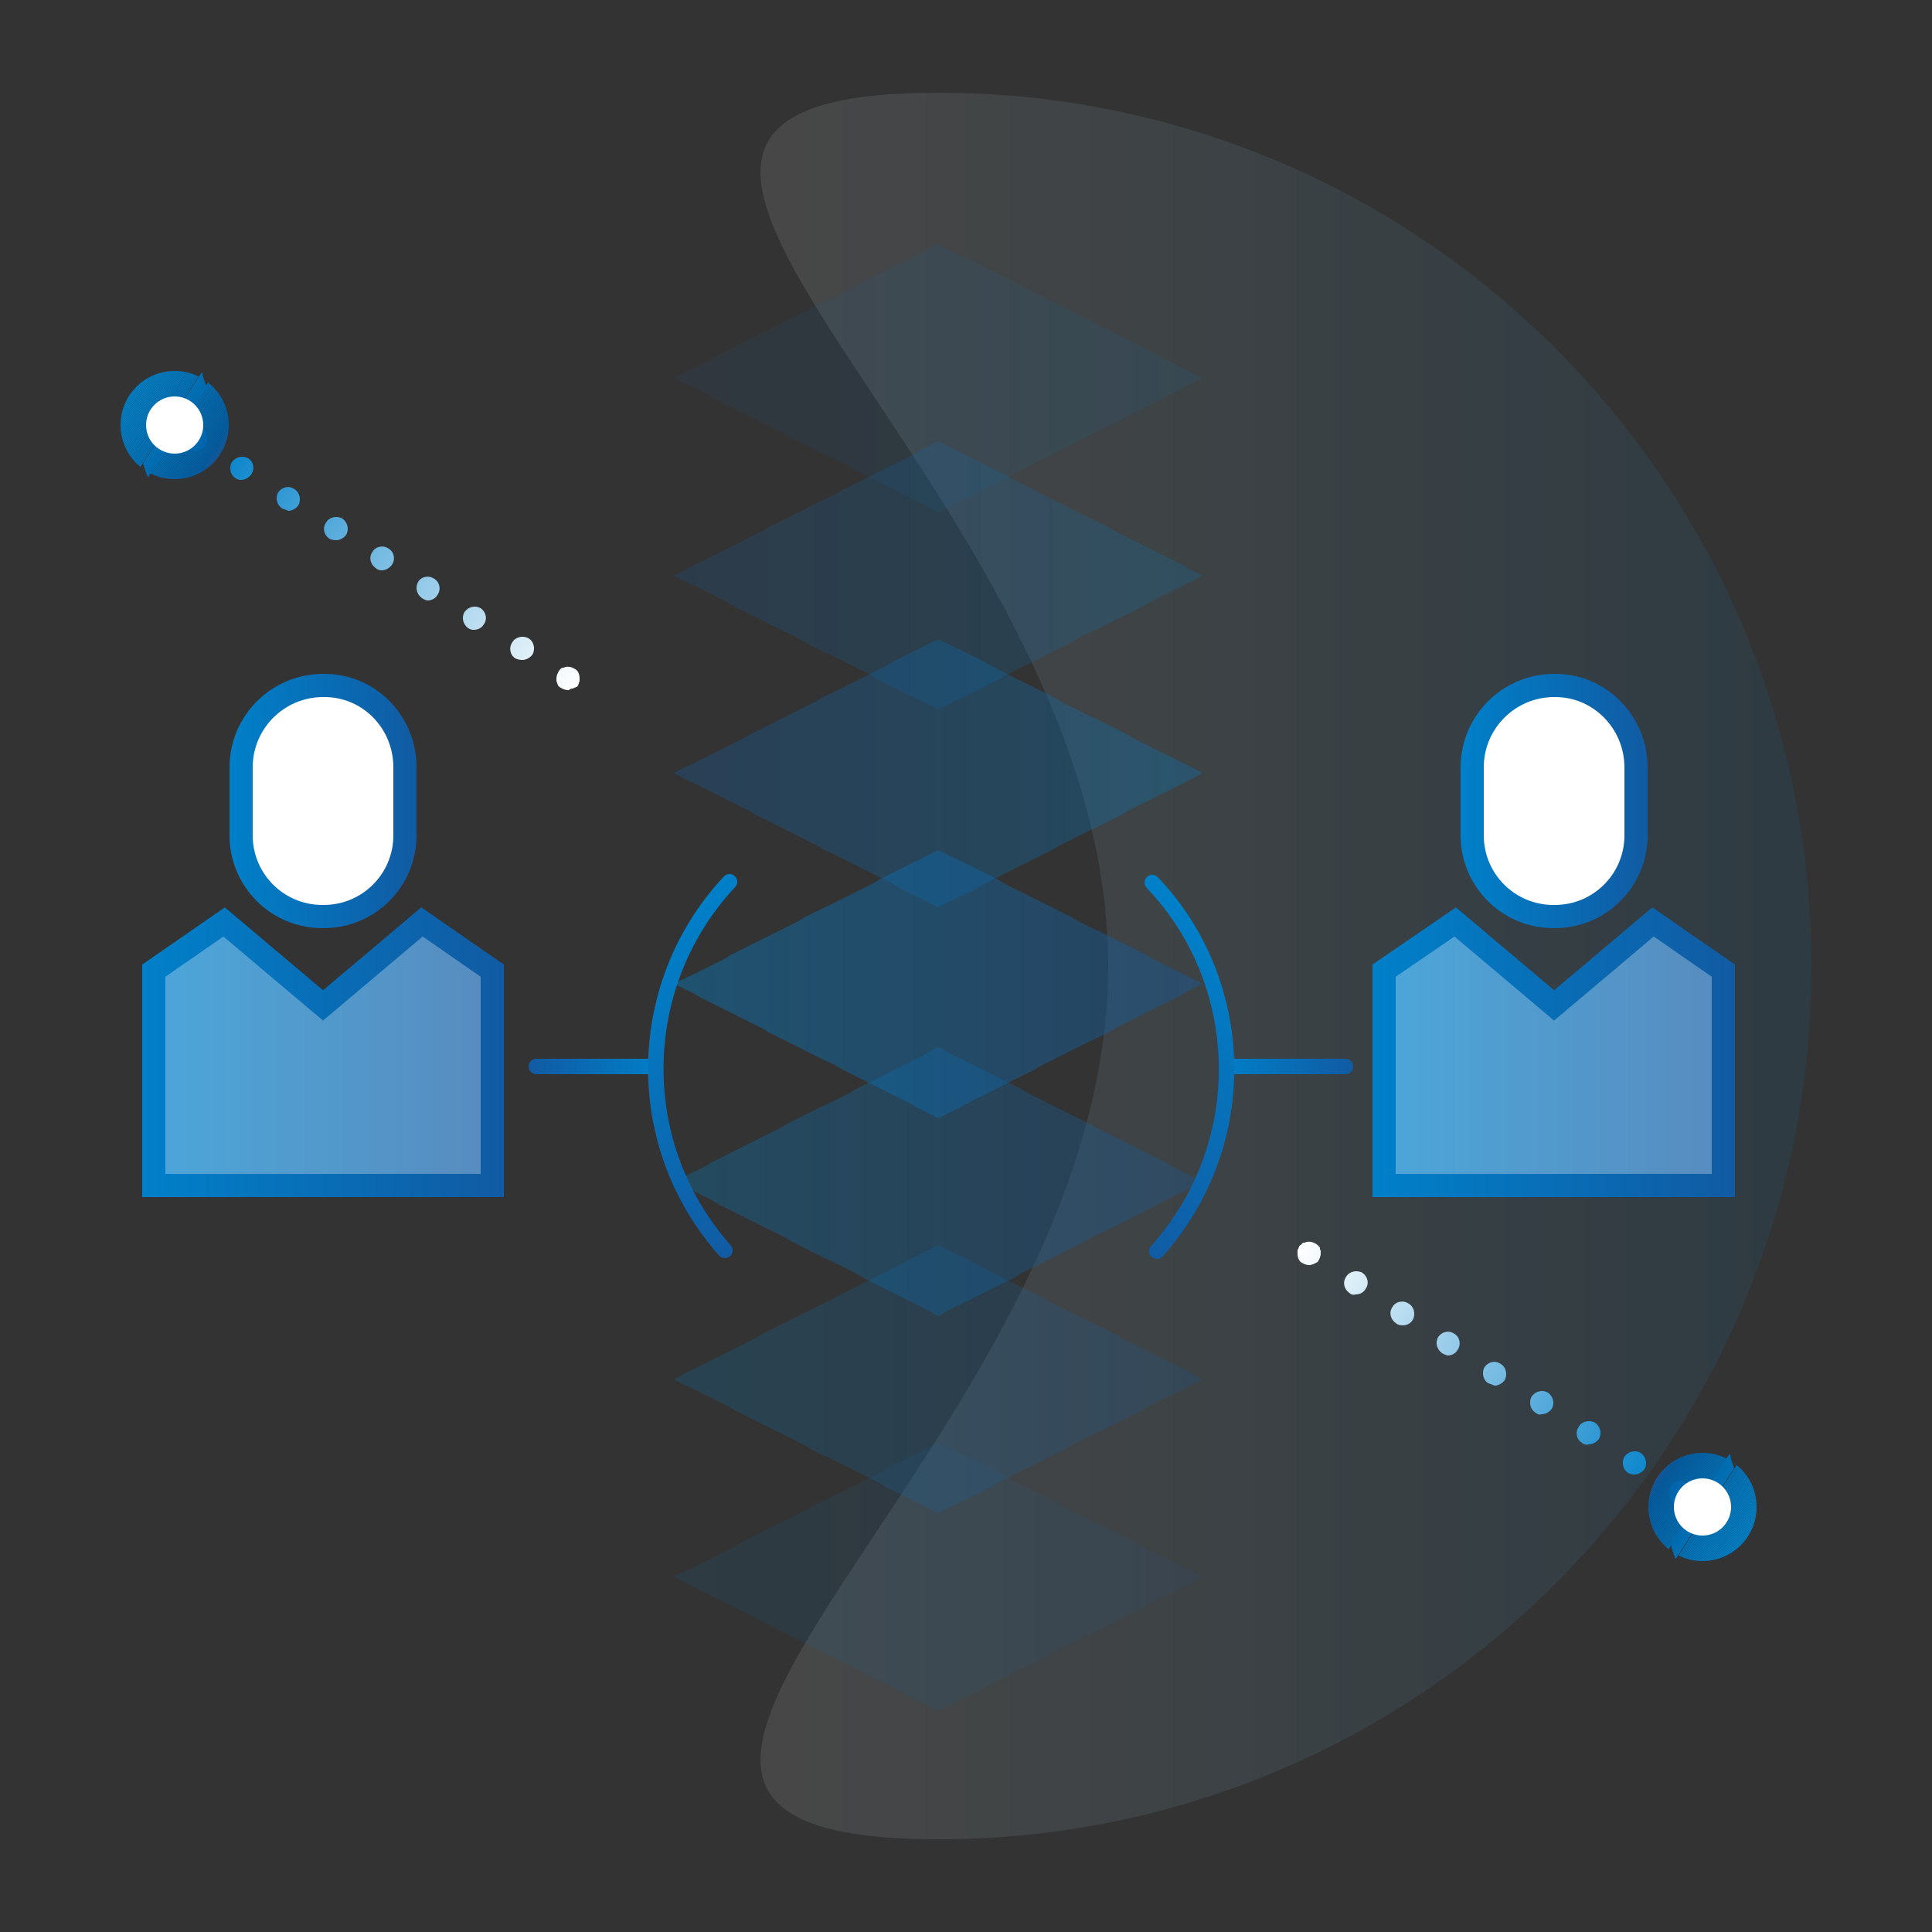 <?xml version="1.0" encoding="utf-8"?>
<!-- Generator: Adobe Illustrator 22.0.1, SVG Export Plug-In . SVG Version: 6.00 Build 0)  -->
<svg version="1.1" id="Capa_1" xmlns="http://www.w3.org/2000/svg" xmlns:xlink="http://www.w3.org/1999/xlink" x="0px" y="0px"
	 viewBox="0 0 250 250" style="enable-background:new 0 0 250 250;" xml:space="preserve">
<rect x="0" y="0" width="250" height="250" fill="#333333" stroke="none"/>
<style type="text/css">
	.st0{fill:url(#SVGID_1_);}
	.st1{opacity:0.3;fill:url(#SVGID_2_);}
	.st2{opacity:0.2;fill:url(#SVGID_3_);}
	.st3{opacity:0.1;fill:url(#SVGID_4_);}
	.st4{opacity:0.4;fill:url(#SVGID_5_);}
	.st5{opacity:0.3;fill:url(#SVGID_6_);}
	.st6{opacity:0.2;fill:url(#SVGID_7_);}
	.st7{opacity:0.1;fill:url(#SVGID_8_);}
	.st8{fill:url(#SVGID_9_);}
	.st9{fill:url(#SVGID_10_);}
	.st10{fill:url(#SVGID_11_);}
	.st11{clip-path:url(#SVGID_13_);fill:#0080C9;}
	.st12{clip-path:url(#SVGID_13_);fill:#0080C8;}
	.st13{clip-path:url(#SVGID_13_);fill:#007FC7;}
	.st14{clip-path:url(#SVGID_13_);fill:#007EC6;}
	.st15{clip-path:url(#SVGID_13_);fill:#007DC5;}
	.st16{clip-path:url(#SVGID_13_);fill:#007DC4;}
	.st17{clip-path:url(#SVGID_13_);fill:#007CC4;}
	.st18{clip-path:url(#SVGID_13_);fill:#007BC3;}
	.st19{clip-path:url(#SVGID_13_);fill:#007BC2;}
	.st20{clip-path:url(#SVGID_13_);fill:#007AC2;}
	.st21{clip-path:url(#SVGID_13_);fill:#007AC1;}
	.st22{clip-path:url(#SVGID_13_);fill:#0079C1;}
	.st23{clip-path:url(#SVGID_13_);fill:#0079C0;}
	.st24{clip-path:url(#SVGID_13_);fill:#0078C0;}
	.st25{clip-path:url(#SVGID_13_);fill:#0078BF;}
	.st26{clip-path:url(#SVGID_13_);fill:#0077BF;}
	.st27{clip-path:url(#SVGID_13_);fill:#0077BE;}
	.st28{clip-path:url(#SVGID_13_);fill:#0076BD;}
	.st29{clip-path:url(#SVGID_13_);fill:#0075BD;}
	.st30{clip-path:url(#SVGID_13_);fill:#0075BC;}
	.st31{clip-path:url(#SVGID_13_);fill:#0074BC;}
	.st32{clip-path:url(#SVGID_13_);fill:#0074BB;}
	.st33{clip-path:url(#SVGID_13_);fill:#0073BA;}
	.st34{clip-path:url(#SVGID_13_);fill:#0072B9;}
	.st35{clip-path:url(#SVGID_13_);fill:#0071B8;}
	.st36{clip-path:url(#SVGID_13_);fill:#0070B7;}
	.st37{clip-path:url(#SVGID_13_);fill:#006FB6;}
	.st38{clip-path:url(#SVGID_13_);fill:#006EB5;}
	.st39{clip-path:url(#SVGID_13_);fill:#006DB4;}
	.st40{clip-path:url(#SVGID_13_);fill:#006CB3;}
	.st41{clip-path:url(#SVGID_13_);fill:#006CB2;}
	.st42{clip-path:url(#SVGID_13_);fill:#006BB2;}
	.st43{clip-path:url(#SVGID_13_);fill:#006AB1;}
	.st44{clip-path:url(#SVGID_13_);fill:#0069B0;}
	.st45{clip-path:url(#SVGID_13_);fill:#0068AF;}
	.st46{clip-path:url(#SVGID_13_);fill:#0067AE;}
	.st47{clip-path:url(#SVGID_13_);fill:#0066AD;}
	.st48{clip-path:url(#SVGID_13_);fill:#0065AC;}
	.st49{clip-path:url(#SVGID_13_);fill:#0064AB;}
	.st50{clip-path:url(#SVGID_13_);fill:#0063AB;}
	.st51{clip-path:url(#SVGID_13_);fill:#0063AA;}
	.st52{clip-path:url(#SVGID_13_);fill:#0062AA;}
	.st53{clip-path:url(#SVGID_13_);fill:#0062A9;}
	.st54{clip-path:url(#SVGID_13_);fill:#0061A9;}
	.st55{clip-path:url(#SVGID_13_);fill:#0061A8;}
	.st56{clip-path:url(#SVGID_13_);fill:#0060A8;}
	.st57{clip-path:url(#SVGID_13_);fill:#0060A7;}
	.st58{clip-path:url(#SVGID_13_);fill:#005FA7;}
	.st59{clip-path:url(#SVGID_13_);fill:#005FA6;}
	.st60{clip-path:url(#SVGID_13_);fill:#005EA6;}
	.st61{clip-path:url(#SVGID_13_);fill:#005EA5;}
	.st62{clip-path:url(#SVGID_13_);fill:#005DA5;}
	.st63{clip-path:url(#SVGID_13_);fill:#035DA5;}
	.st64{clip-path:url(#SVGID_13_);fill:#075CA4;}
	.st65{clip-path:url(#SVGID_13_);fill:#0B5CA4;}
	.st66{clip-path:url(#SVGID_13_);fill:#0E5BA3;}
	.st67{clip-path:url(#SVGID_13_);fill:#115BA3;}
	.st68{fill:#FFFFFF;}
	.st69{fill:url(#SVGID_14_);}
	.st70{fill:url(#SVGID_15_);}
	.st71{fill:url(#SVGID_16_);}
	.st72{clip-path:url(#SVGID_18_);fill:#0080C9;}
	.st73{clip-path:url(#SVGID_18_);fill:#0080C8;}
	.st74{clip-path:url(#SVGID_18_);fill:#007FC7;}
	.st75{clip-path:url(#SVGID_18_);fill:#007EC6;}
	.st76{clip-path:url(#SVGID_18_);fill:#007DC5;}
	.st77{clip-path:url(#SVGID_18_);fill:#007DC4;}
	.st78{clip-path:url(#SVGID_18_);fill:#007CC4;}
	.st79{clip-path:url(#SVGID_18_);fill:#007BC3;}
	.st80{clip-path:url(#SVGID_18_);fill:#007BC2;}
	.st81{clip-path:url(#SVGID_18_);fill:#007AC2;}
	.st82{clip-path:url(#SVGID_18_);fill:#007AC1;}
	.st83{clip-path:url(#SVGID_18_);fill:#0079C1;}
	.st84{clip-path:url(#SVGID_18_);fill:#0079C0;}
	.st85{clip-path:url(#SVGID_18_);fill:#0078C0;}
	.st86{clip-path:url(#SVGID_18_);fill:#0078BF;}
	.st87{clip-path:url(#SVGID_18_);fill:#0077BF;}
	.st88{clip-path:url(#SVGID_18_);fill:#0077BE;}
	.st89{clip-path:url(#SVGID_18_);fill:#0076BD;}
	.st90{clip-path:url(#SVGID_18_);fill:#0075BD;}
	.st91{clip-path:url(#SVGID_18_);fill:#0075BC;}
	.st92{clip-path:url(#SVGID_18_);fill:#0074BC;}
	.st93{clip-path:url(#SVGID_18_);fill:#0074BB;}
	.st94{clip-path:url(#SVGID_18_);fill:#0073BA;}
	.st95{clip-path:url(#SVGID_18_);fill:#0072B9;}
	.st96{clip-path:url(#SVGID_18_);fill:#0071B8;}
	.st97{clip-path:url(#SVGID_18_);fill:#0070B7;}
	.st98{clip-path:url(#SVGID_18_);fill:#006FB6;}
	.st99{clip-path:url(#SVGID_18_);fill:#006EB5;}
	.st100{clip-path:url(#SVGID_18_);fill:#006DB4;}
	.st101{clip-path:url(#SVGID_18_);fill:#006CB3;}
	.st102{clip-path:url(#SVGID_18_);fill:#006CB2;}
	.st103{clip-path:url(#SVGID_18_);fill:#006BB2;}
	.st104{clip-path:url(#SVGID_18_);fill:#006AB1;}
	.st105{clip-path:url(#SVGID_18_);fill:#0069B0;}
	.st106{clip-path:url(#SVGID_18_);fill:#0068AF;}
	.st107{clip-path:url(#SVGID_18_);fill:#0067AE;}
	.st108{clip-path:url(#SVGID_18_);fill:#0066AD;}
	.st109{clip-path:url(#SVGID_18_);fill:#0065AC;}
	.st110{clip-path:url(#SVGID_18_);fill:#0064AB;}
	.st111{clip-path:url(#SVGID_18_);fill:#0063AB;}
	.st112{clip-path:url(#SVGID_18_);fill:#0063AA;}
	.st113{clip-path:url(#SVGID_18_);fill:#0062AA;}
	.st114{clip-path:url(#SVGID_18_);fill:#0062A9;}
	.st115{clip-path:url(#SVGID_18_);fill:#0061A9;}
	.st116{clip-path:url(#SVGID_18_);fill:#0061A8;}
	.st117{clip-path:url(#SVGID_18_);fill:#0060A8;}
	.st118{clip-path:url(#SVGID_18_);fill:#0060A7;}
	.st119{clip-path:url(#SVGID_18_);fill:#005FA7;}
	.st120{clip-path:url(#SVGID_18_);fill:#005FA6;}
	.st121{clip-path:url(#SVGID_18_);fill:#005EA6;}
	.st122{clip-path:url(#SVGID_18_);fill:#005EA5;}
	.st123{clip-path:url(#SVGID_18_);fill:#005DA5;}
	.st124{clip-path:url(#SVGID_18_);fill:#035DA5;}
	.st125{clip-path:url(#SVGID_18_);fill:#075CA4;}
	.st126{clip-path:url(#SVGID_18_);fill:#0B5CA4;}
	.st127{clip-path:url(#SVGID_18_);fill:#0E5BA3;}
	.st128{clip-path:url(#SVGID_18_);fill:#115BA3;}
	.st129{opacity:0.7;}
	.st130{fill:url(#SVGID_19_);}
	.st131{fill:url(#SVGID_20_);}
	.st132{fill:none;stroke:url(#SVGID_21_);stroke-width:2;stroke-linecap:round;stroke-linejoin:round;stroke-miterlimit:10;}
	.st133{fill:none;stroke:url(#SVGID_22_);stroke-width:2;stroke-linecap:round;stroke-linejoin:round;stroke-miterlimit:10;}
	.st134{fill:none;stroke:url(#SVGID_23_);stroke-width:2;stroke-linecap:round;stroke-linejoin:round;stroke-miterlimit:10;}
	.st135{fill:none;stroke:url(#SVGID_24_);stroke-width:2;stroke-linecap:round;stroke-linejoin:round;stroke-miterlimit:10;}
	.st136{fill:none;stroke:url(#SVGID_25_);stroke-width:3;stroke-miterlimit:10;}
	.st137{fill:none;stroke:url(#SVGID_26_);stroke-width:3;stroke-miterlimit:10;}
	.st138{fill:none;stroke:url(#SVGID_27_);stroke-width:3;stroke-miterlimit:10;}
	.st139{fill:none;stroke:url(#SVGID_28_);stroke-width:3;stroke-miterlimit:10;}
</style>
<g>
	<linearGradient id="SVGID_1_" gradientUnits="userSpaceOnUse" x1="98.452" y1="125" x2="234.425" y2="125">
		<stop  offset="0" style="stop-color:#FFFFFF;stop-opacity:0.1"/>
		<stop  offset="1" style="stop-color:#0080C9;stop-opacity:0.1"/>
	</linearGradient>
	<path class="st0" d="M234.4,125c0,62.4-50.6,113-113,113s22-50.6,22-113S59,12,121.4,12S234.4,62.6,234.4,125z"/>
	<g>
		
			<linearGradient id="SVGID_2_" gradientUnits="userSpaceOnUse" x1="4244.639" y1="-387.879" x2="4313.03" y2="-387.879" gradientTransform="matrix(-1 0 0 -1 4400.27 -287.833)">
			<stop  offset="0" style="stop-color:#0080C9"/>
			<stop  offset="1" style="stop-color:#115BA3"/>
		</linearGradient>
		<polygon class="st1" points="88,100.5 88.8,100.9 89.7,101.3 90.5,101.7 91.3,102.1 92.1,102.5 92.9,102.9 93.7,103.3 94.5,103.7 
			95.3,104.1 96.1,104.5 96.9,104.9 97.7,105.4 98.5,105.8 99.3,106.2 100.1,106.6 100.9,107 101.7,107.4 102.5,107.8 103.3,108.2 
			104.1,108.6 104.9,109 105.7,109.4 106.5,109.9 107.4,110.3 108.2,110.7 109,111.1 109.8,111.5 110.6,111.9 111.4,112.3 
			112.2,112.7 113,113.1 113.8,113.5 114.6,113.9 115.4,114.3 116.2,114.8 117,115.2 117.8,115.6 118.6,116 119.4,116.4 
			120.2,116.8 121,117.2 121.4,117.4 121.8,117.2 122.6,116.8 123.4,116.4 124.3,116 125.1,115.6 125.9,115.2 126.7,114.8 
			127.5,114.3 128.3,113.9 129.1,113.5 129.9,113.1 130.7,112.7 131.5,112.3 132.3,111.9 133.1,111.5 133.9,111.1 134.7,110.7 
			135.5,110.3 136.3,109.9 137.1,109.4 137.9,109 138.7,108.6 139.5,108.2 140.3,107.8 141.1,107.4 142,107 142.8,106.6 
			143.6,106.2 144.4,105.8 145.2,105.4 146,104.9 146.8,104.5 147.6,104.1 148.4,103.7 149.2,103.3 150,102.9 150.8,102.5 
			151.6,102.1 152.4,101.7 153.2,101.3 154,100.9 154.8,100.5 155.6,100 154.8,99.6 154,99.2 153.2,98.8 152.4,98.4 151.6,98 
			150.8,97.6 150,97.2 149.2,96.8 148.4,96.4 147.6,96 146.8,95.6 146,95.1 145.2,94.7 144.4,94.3 143.6,93.9 142.8,93.5 142,93.1 
			141.1,92.7 140.3,92.3 139.5,91.9 138.7,91.5 137.9,91.1 137.1,90.7 136.3,90.2 135.5,89.8 134.7,89.4 133.9,89 133.1,88.6 
			132.3,88.2 131.5,87.8 130.7,87.4 129.9,87 129.1,86.6 128.3,86.2 127.5,85.7 126.7,85.3 125.9,84.9 125.1,84.5 124.3,84.1 
			123.4,83.7 122.6,83.3 121.8,82.9 121.4,82.7 121,82.9 120.2,83.3 119.4,83.7 118.6,84.1 117.8,84.5 117,84.9 116.2,85.3 
			115.4,85.7 114.6,86.2 113.8,86.6 113,87 112.2,87.4 111.4,87.8 110.6,88.2 109.8,88.6 109,89 108.2,89.4 107.4,89.8 106.5,90.2 
			105.7,90.7 104.9,91.1 104.1,91.5 103.3,91.9 102.5,92.3 101.7,92.7 100.9,93.1 100.1,93.5 99.3,93.9 98.5,94.3 97.7,94.7 
			96.9,95.1 96.1,95.6 95.3,96 94.5,96.4 93.7,96.8 92.9,97.2 92.1,97.6 91.3,98 90.5,98.4 89.7,98.8 88.8,99.2 88,99.6 87.2,100 		
			"/>
		
			<linearGradient id="SVGID_3_" gradientUnits="userSpaceOnUse" x1="4244.639" y1="-362.308" x2="4313.03" y2="-362.308" gradientTransform="matrix(-1 0 0 -1 4400.27 -287.833)">
			<stop  offset="0" style="stop-color:#0080C9"/>
			<stop  offset="1" style="stop-color:#115BA3"/>
		</linearGradient>
		<polygon class="st2" points="88,74.9 88.8,75.3 89.7,75.7 90.5,76.1 91.3,76.5 92.1,76.9 92.9,77.3 93.7,77.7 94.5,78.2 
			95.3,78.6 96.1,79 96.9,79.4 97.7,79.8 98.5,80.2 99.3,80.6 100.1,81 100.9,81.4 101.7,81.8 102.5,82.2 103.3,82.6 104.1,83.1 
			104.9,83.5 105.7,83.9 106.5,84.3 107.4,84.7 108.2,85.1 109,85.5 109.8,85.9 110.6,86.3 111.4,86.7 112.2,87.1 113,87.5 
			113.8,88 114.6,88.4 115.4,88.8 116.2,89.2 117,89.6 117.8,90 118.6,90.4 119.4,90.8 120.2,91.2 121,91.6 121.4,91.8 121.8,91.6 
			122.6,91.2 123.4,90.8 124.3,90.4 125.1,90 125.9,89.6 126.7,89.2 127.5,88.8 128.3,88.4 129.1,88 129.9,87.5 130.7,87.1 
			131.5,86.7 132.3,86.3 133.1,85.9 133.9,85.5 134.7,85.1 135.5,84.7 136.3,84.3 137.1,83.9 137.9,83.5 138.7,83.1 139.5,82.6 
			140.3,82.2 141.1,81.8 142,81.4 142.8,81 143.6,80.6 144.4,80.2 145.2,79.8 146,79.4 146.8,79 147.6,78.6 148.4,78.2 149.2,77.7 
			150,77.3 150.8,76.9 151.6,76.5 152.4,76.1 153.2,75.7 154,75.3 154.8,74.9 155.6,74.5 154.8,74.1 154,73.7 153.2,73.2 
			152.4,72.8 151.6,72.4 150.8,72 150,71.6 149.2,71.2 148.4,70.8 147.6,70.4 146.8,70 146,69.6 145.2,69.2 144.4,68.8 143.6,68.3 
			142.8,67.9 142,67.5 141.1,67.1 140.3,66.7 139.5,66.3 138.7,65.9 137.9,65.5 137.1,65.1 136.3,64.7 135.5,64.3 134.7,63.9 
			133.9,63.4 133.1,63 132.3,62.6 131.5,62.2 130.7,61.8 129.9,61.4 129.1,61 128.3,60.6 127.5,60.2 126.7,59.8 125.9,59.4 
			125.1,59 124.3,58.5 123.4,58.1 122.6,57.7 121.8,57.3 121.4,57.1 121,57.3 120.2,57.7 119.4,58.1 118.6,58.5 117.8,59 117,59.4 
			116.2,59.8 115.4,60.2 114.6,60.6 113.8,61 113,61.4 112.2,61.8 111.4,62.2 110.6,62.6 109.8,63 109,63.4 108.2,63.9 107.4,64.3 
			106.5,64.7 105.7,65.1 104.9,65.5 104.1,65.9 103.3,66.3 102.5,66.7 101.7,67.1 100.9,67.5 100.1,67.9 99.3,68.3 98.5,68.8 
			97.7,69.2 96.9,69.6 96.1,70 95.3,70.4 94.5,70.8 93.7,71.2 92.9,71.6 92.1,72 91.3,72.4 90.5,72.8 89.7,73.2 88.8,73.7 88,74.1 
			87.2,74.5 		"/>
		
			<linearGradient id="SVGID_4_" gradientUnits="userSpaceOnUse" x1="4244.639" y1="-336.736" x2="4313.03" y2="-336.736" gradientTransform="matrix(-1 0 0 -1 4400.27 -287.833)">
			<stop  offset="0" style="stop-color:#0080C9"/>
			<stop  offset="1" style="stop-color:#115BA3"/>
		</linearGradient>
		<polygon class="st3" points="88,49.3 88.8,49.7 89.7,50.1 90.5,50.5 91.3,50.9 92.1,51.4 92.9,51.8 93.7,52.2 94.5,52.6 95.3,53 
			96.1,53.4 96.9,53.8 97.7,54.2 98.5,54.6 99.3,55 100.1,55.4 100.9,55.8 101.7,56.3 102.5,56.7 103.3,57.1 104.1,57.5 104.9,57.9 
			105.7,58.3 106.5,58.7 107.4,59.1 108.2,59.5 109,59.9 109.8,60.3 110.6,60.8 111.4,61.2 112.2,61.6 113,62 113.8,62.4 
			114.6,62.8 115.4,63.2 116.2,63.6 117,64 117.8,64.4 118.6,64.8 119.4,65.2 120.2,65.7 121,66.1 121.4,66.3 121.8,66.1 
			122.6,65.7 123.4,65.2 124.3,64.8 125.1,64.4 125.9,64 126.7,63.6 127.5,63.2 128.3,62.8 129.1,62.4 129.9,62 130.7,61.6 
			131.5,61.2 132.3,60.8 133.1,60.3 133.9,59.9 134.7,59.5 135.5,59.1 136.3,58.7 137.1,58.3 137.9,57.9 138.7,57.5 139.5,57.1 
			140.3,56.7 141.1,56.3 142,55.8 142.8,55.4 143.6,55 144.4,54.6 145.2,54.2 146,53.8 146.8,53.4 147.6,53 148.4,52.6 149.2,52.2 
			150,51.8 150.8,51.4 151.6,50.9 152.4,50.5 153.2,50.1 154,49.7 154.8,49.3 155.6,48.9 154.8,48.5 154,48.1 153.2,47.7 
			152.4,47.3 151.6,46.9 150.8,46.5 150,46 149.2,45.6 148.4,45.2 147.6,44.8 146.8,44.4 146,44 145.2,43.6 144.4,43.2 143.6,42.8 
			142.8,42.4 142,42 141.1,41.5 140.3,41.1 139.5,40.7 138.7,40.3 137.9,39.9 137.1,39.5 136.3,39.1 135.5,38.7 134.7,38.3 
			133.9,37.9 133.1,37.5 132.3,37.1 131.5,36.6 130.7,36.2 129.9,35.8 129.1,35.4 128.3,35 127.5,34.6 126.7,34.2 125.9,33.8 
			125.1,33.4 124.3,33 123.4,32.6 122.6,32.2 121.8,31.7 121.4,31.5 121,31.7 120.2,32.2 119.4,32.6 118.6,33 117.8,33.4 117,33.8 
			116.2,34.2 115.4,34.6 114.6,35 113.8,35.4 113,35.8 112.2,36.2 111.4,36.6 110.6,37.1 109.8,37.5 109,37.9 108.2,38.3 
			107.4,38.7 106.5,39.1 105.7,39.5 104.9,39.9 104.1,40.3 103.3,40.7 102.5,41.1 101.7,41.5 100.9,42 100.1,42.4 99.3,42.8 
			98.5,43.2 97.7,43.6 96.9,44 96.1,44.4 95.3,44.8 94.5,45.2 93.7,45.6 92.9,46 92.1,46.5 91.3,46.9 90.5,47.3 89.7,47.7 
			88.8,48.1 88,48.5 87.2,48.9 		"/>
		<linearGradient id="SVGID_5_" gradientUnits="userSpaceOnUse" x1="87.239" y1="127.324" x2="155.63" y2="127.324">
			<stop  offset="0" style="stop-color:#0080C9"/>
			<stop  offset="1" style="stop-color:#115BA3"/>
		</linearGradient>
		<polygon class="st4" points="154.8,126.9 154,126.5 153.2,126.1 152.4,125.7 151.6,125.3 150.8,124.9 150,124.5 149.2,124.1 
			148.4,123.6 147.6,123.2 146.8,122.8 146,122.4 145.2,122 144.4,121.6 143.6,121.2 142.8,120.8 142,120.4 141.1,120 140.3,119.6 
			139.5,119.2 138.7,118.7 137.9,118.3 137.1,117.9 136.3,117.5 135.5,117.1 134.7,116.7 133.9,116.3 133.1,115.9 132.3,115.5 
			131.5,115.1 130.7,114.7 129.9,114.3 129.1,113.8 128.3,113.4 127.5,113 126.7,112.6 125.9,112.2 125.1,111.8 124.3,111.4 
			123.4,111 122.6,110.6 121.8,110.2 121.4,110 121,110.2 120.2,110.6 119.4,111 118.6,111.4 117.8,111.8 117,112.2 116.2,112.6 
			115.4,113 114.6,113.4 113.8,113.8 113,114.3 112.2,114.7 111.4,115.1 110.6,115.5 109.8,115.9 109,116.3 108.2,116.7 
			107.4,117.1 106.5,117.5 105.7,117.9 104.9,118.3 104.1,118.7 103.3,119.2 102.5,119.6 101.7,120 100.9,120.4 100.1,120.8 
			99.3,121.2 98.5,121.6 97.7,122 96.9,122.4 96.1,122.8 95.3,123.2 94.5,123.6 93.7,124.1 92.9,124.5 92.1,124.9 91.3,125.3 
			90.5,125.7 89.7,126.1 88.8,126.5 88,126.9 87.2,127.3 88,127.7 88.8,128.1 89.7,128.5 90.5,129 91.3,129.4 92.1,129.8 
			92.9,130.2 93.7,130.6 94.5,131 95.3,131.4 96.1,131.8 96.9,132.2 97.7,132.6 98.5,133 99.3,133.5 100.1,133.9 100.9,134.3 
			101.7,134.7 102.5,135.1 103.3,135.5 104.1,135.9 104.9,136.3 105.7,136.7 106.5,137.1 107.4,137.5 108.2,137.9 109,138.4 
			109.8,138.8 110.6,139.2 111.4,139.6 112.2,140 113,140.4 113.8,140.8 114.6,141.2 115.4,141.6 116.2,142 117,142.4 117.8,142.8 
			118.6,143.3 119.4,143.7 120.2,144.1 121,144.5 121.4,144.7 121.8,144.5 122.6,144.1 123.4,143.7 124.3,143.3 125.1,142.8 
			125.9,142.4 126.7,142 127.5,141.6 128.3,141.2 129.1,140.8 129.9,140.4 130.7,140 131.5,139.6 132.3,139.2 133.1,138.8 
			133.9,138.4 134.7,137.9 135.5,137.5 136.3,137.1 137.1,136.7 137.9,136.3 138.7,135.9 139.5,135.5 140.3,135.1 141.1,134.7 
			142,134.3 142.8,133.9 143.6,133.5 144.4,133 145.2,132.6 146,132.2 146.8,131.8 147.6,131.4 148.4,131 149.2,130.6 150,130.2 
			150.8,129.8 151.6,129.4 152.4,129 153.2,128.5 154,128.1 154.8,127.7 155.6,127.3 		"/>
		<linearGradient id="SVGID_6_" gradientUnits="userSpaceOnUse" x1="87.239" y1="152.895" x2="155.63" y2="152.895">
			<stop  offset="0" style="stop-color:#0080C9"/>
			<stop  offset="1" style="stop-color:#115BA3"/>
		</linearGradient>
		<polygon class="st5" points="154.8,152.5 154,152.1 153.2,151.7 152.4,151.3 151.6,150.9 150.8,150.4 150,150 149.2,149.6 
			148.4,149.2 147.6,148.8 146.8,148.4 146,148 145.2,147.6 144.4,147.2 143.6,146.8 142.8,146.4 142,146 141.1,145.5 140.3,145.1 
			139.5,144.7 138.7,144.3 137.9,143.9 137.1,143.5 136.3,143.1 135.5,142.7 134.7,142.3 133.9,141.9 133.1,141.5 132.3,141 
			131.5,140.6 130.7,140.2 129.9,139.8 129.1,139.4 128.3,139 127.5,138.6 126.7,138.2 125.9,137.8 125.1,137.4 124.3,137 
			123.4,136.6 122.6,136.1 121.8,135.7 121.4,135.5 121,135.7 120.2,136.1 119.4,136.6 118.6,137 117.8,137.4 117,137.8 
			116.2,138.2 115.4,138.6 114.6,139 113.8,139.4 113,139.8 112.2,140.2 111.4,140.6 110.6,141 109.8,141.5 109,141.9 108.2,142.3 
			107.4,142.7 106.5,143.1 105.7,143.5 104.9,143.9 104.1,144.3 103.3,144.7 102.5,145.1 101.7,145.5 100.9,146 100.1,146.4 
			99.3,146.8 98.5,147.2 97.7,147.6 96.9,148 96.1,148.4 95.3,148.8 94.5,149.2 93.7,149.6 92.9,150 92.1,150.4 91.3,150.9 
			90.5,151.3 89.7,151.7 88.8,152.1 88,152.5 87.2,152.9 88,153.3 88.8,153.7 89.7,154.1 90.5,154.5 91.3,154.9 92.1,155.3 
			92.9,155.8 93.7,156.2 94.5,156.6 95.3,157 96.1,157.4 96.9,157.8 97.7,158.2 98.5,158.6 99.3,159 100.1,159.4 100.9,159.8 
			101.7,160.2 102.5,160.7 103.3,161.1 104.1,161.5 104.9,161.9 105.7,162.3 106.5,162.7 107.4,163.1 108.2,163.5 109,163.9 
			109.8,164.3 110.6,164.7 111.4,165.2 112.2,165.6 113,166 113.8,166.4 114.6,166.8 115.4,167.2 116.2,167.6 117,168 117.8,168.4 
			118.6,168.8 119.4,169.2 120.2,169.6 121,170.1 121.4,170.3 121.8,170.1 122.6,169.6 123.4,169.2 124.3,168.8 125.1,168.4 
			125.9,168 126.7,167.6 127.5,167.2 128.3,166.8 129.1,166.4 129.9,166 130.7,165.6 131.5,165.2 132.3,164.7 133.1,164.3 
			133.9,163.9 134.7,163.5 135.5,163.1 136.3,162.7 137.1,162.3 137.9,161.9 138.7,161.5 139.5,161.1 140.3,160.7 141.1,160.2 
			142,159.8 142.8,159.4 143.6,159 144.4,158.6 145.2,158.2 146,157.8 146.8,157.4 147.6,157 148.4,156.6 149.2,156.2 150,155.8 
			150.8,155.3 151.6,154.9 152.4,154.5 153.2,154.1 154,153.7 154.8,153.3 155.6,152.9 		"/>
		<linearGradient id="SVGID_7_" gradientUnits="userSpaceOnUse" x1="87.239" y1="178.467" x2="155.63" y2="178.467">
			<stop  offset="0" style="stop-color:#0080C9"/>
			<stop  offset="1" style="stop-color:#115BA3"/>
		</linearGradient>
		<polygon class="st6" points="154.8,178.1 154,177.6 153.2,177.2 152.4,176.8 151.6,176.4 150.8,176 150,175.6 149.2,175.2 
			148.4,174.8 147.6,174.4 146.8,174 146,173.6 145.2,173.2 144.4,172.7 143.6,172.3 142.8,171.9 142,171.5 141.1,171.1 
			140.3,170.7 139.5,170.3 138.7,169.9 137.9,169.5 137.1,169.1 136.3,168.7 135.5,168.3 134.7,167.8 133.9,167.4 133.1,167 
			132.3,166.6 131.5,166.2 130.7,165.8 129.9,165.4 129.1,165 128.3,164.6 127.5,164.2 126.7,163.8 125.9,163.4 125.1,162.9 
			124.3,162.5 123.4,162.1 122.6,161.7 121.8,161.3 121.4,161.1 121,161.3 120.2,161.7 119.4,162.1 118.6,162.5 117.8,162.9 
			117,163.4 116.2,163.8 115.4,164.2 114.6,164.6 113.8,165 113,165.4 112.2,165.8 111.4,166.2 110.6,166.6 109.8,167 109,167.4 
			108.2,167.8 107.4,168.3 106.5,168.7 105.7,169.1 104.9,169.5 104.1,169.9 103.3,170.3 102.5,170.7 101.7,171.1 100.9,171.5 
			100.1,171.9 99.3,172.3 98.5,172.7 97.7,173.2 96.9,173.6 96.1,174 95.3,174.4 94.5,174.8 93.7,175.2 92.9,175.6 92.1,176 
			91.3,176.4 90.5,176.8 89.7,177.2 88.8,177.6 88,178.1 87.2,178.5 88,178.9 88.8,179.3 89.7,179.7 90.5,180.1 91.3,180.5 
			92.1,180.9 92.9,181.3 93.7,181.7 94.5,182.1 95.3,182.6 96.1,183 96.9,183.4 97.7,183.8 98.5,184.2 99.3,184.6 100.1,185 
			100.9,185.4 101.7,185.8 102.5,186.2 103.3,186.6 104.1,187 104.9,187.5 105.7,187.9 106.5,188.3 107.4,188.7 108.2,189.1 
			109,189.5 109.8,189.9 110.6,190.3 111.4,190.7 112.2,191.1 113,191.5 113.8,191.9 114.6,192.4 115.4,192.8 116.2,193.2 
			117,193.6 117.8,194 118.6,194.4 119.4,194.8 120.2,195.2 121,195.6 121.4,195.8 121.8,195.6 122.6,195.2 123.4,194.8 
			124.3,194.4 125.1,194 125.9,193.6 126.7,193.2 127.5,192.8 128.3,192.4 129.1,191.9 129.9,191.5 130.7,191.1 131.5,190.7 
			132.3,190.3 133.1,189.9 133.9,189.5 134.7,189.1 135.5,188.7 136.3,188.3 137.1,187.9 137.9,187.5 138.7,187 139.5,186.6 
			140.3,186.2 141.1,185.8 142,185.4 142.8,185 143.6,184.6 144.4,184.2 145.2,183.8 146,183.4 146.8,183 147.6,182.6 148.4,182.1 
			149.2,181.7 150,181.3 150.8,180.9 151.6,180.5 152.4,180.1 153.2,179.7 154,179.3 154.8,178.9 155.6,178.5 		"/>
		<linearGradient id="SVGID_8_" gradientUnits="userSpaceOnUse" x1="87.239" y1="204.038" x2="155.63" y2="204.038">
			<stop  offset="0" style="stop-color:#0080C9"/>
			<stop  offset="1" style="stop-color:#115BA3"/>
		</linearGradient>
		<polygon class="st7" points="154.8,203.6 154,203.2 153.2,202.8 152.4,202.4 151.6,202 150.8,201.6 150,201.2 149.2,200.8 
			148.4,200.4 147.6,200 146.8,199.5 146,199.1 145.2,198.7 144.4,198.3 143.6,197.9 142.8,197.5 142,197.1 141.1,196.7 
			140.3,196.3 139.5,195.9 138.7,195.5 137.9,195.1 137.1,194.6 136.3,194.2 135.5,193.8 134.7,193.4 133.9,193 133.1,192.6 
			132.3,192.2 131.5,191.8 130.7,191.4 129.9,191 129.1,190.6 128.3,190.1 127.5,189.7 126.7,189.3 125.9,188.9 125.1,188.5 
			124.3,188.1 123.4,187.7 122.6,187.3 121.8,186.9 121.4,186.7 121,186.9 120.2,187.3 119.4,187.7 118.6,188.1 117.8,188.5 
			117,188.9 116.2,189.3 115.4,189.7 114.6,190.1 113.8,190.6 113,191 112.2,191.4 111.4,191.8 110.6,192.2 109.8,192.6 109,193 
			108.2,193.4 107.4,193.8 106.5,194.2 105.7,194.6 104.9,195.1 104.1,195.5 103.3,195.9 102.5,196.3 101.7,196.7 100.9,197.1 
			100.1,197.5 99.3,197.9 98.5,198.3 97.7,198.7 96.9,199.1 96.1,199.5 95.3,200 94.5,200.4 93.7,200.8 92.9,201.2 92.1,201.6 
			91.3,202 90.5,202.4 89.7,202.8 88.8,203.2 88,203.6 87.2,204 88,204.4 88.8,204.9 89.7,205.3 90.5,205.7 91.3,206.1 92.1,206.5 
			92.9,206.9 93.7,207.3 94.5,207.7 95.3,208.1 96.1,208.5 96.9,208.9 97.7,209.3 98.5,209.8 99.3,210.2 100.1,210.6 100.9,211 
			101.7,211.4 102.5,211.8 103.3,212.2 104.1,212.6 104.9,213 105.7,213.4 106.5,213.8 107.4,214.3 108.2,214.7 109,215.1 
			109.8,215.5 110.6,215.9 111.4,216.3 112.2,216.7 113,217.1 113.8,217.5 114.6,217.9 115.4,218.3 116.2,218.7 117,219.2 
			117.8,219.6 118.6,220 119.4,220.4 120.2,220.8 121,221.2 121.4,221.4 121.8,221.2 122.6,220.8 123.4,220.4 124.3,220 
			125.1,219.6 125.9,219.2 126.7,218.7 127.5,218.3 128.3,217.9 129.1,217.5 129.9,217.1 130.7,216.7 131.5,216.3 132.3,215.9 
			133.1,215.5 133.9,215.1 134.7,214.7 135.5,214.3 136.3,213.8 137.1,213.4 137.9,213 138.7,212.6 139.5,212.2 140.3,211.8 
			141.1,211.4 142,211 142.8,210.6 143.6,210.2 144.4,209.8 145.2,209.3 146,208.9 146.8,208.5 147.6,208.1 148.4,207.7 
			149.2,207.3 150,206.9 150.8,206.5 151.6,206.1 152.4,205.7 153.2,205.3 154,204.9 154.8,204.4 155.6,204 		"/>
	</g>
	<g>
		<g>
			<g>
				<g>
					<linearGradient id="SVGID_9_" gradientUnits="userSpaceOnUse" x1="218.811" y1="194.039" x2="168.097" y2="161.39">
						<stop  offset="0" style="stop-color:#0080C9"/>
						<stop  offset="1" style="stop-color:#FFFFFF"/>
					</linearGradient>
					<path class="st8" d="M169.4,163.7c-0.4,0-0.8-0.2-1.1-0.4c-0.3-0.3-0.4-0.7-0.4-1.1c0-0.1,0-0.2,0-0.3c0-0.1,0-0.2,0.1-0.3
						c0-0.1,0.1-0.2,0.1-0.3c0.1-0.1,0.1-0.2,0.2-0.2s0.1-0.1,0.2-0.2c0.1-0.1,0.2-0.1,0.3-0.1c0.1,0,0.2-0.1,0.3-0.1
						c0.5-0.1,1,0.1,1.4,0.4c0.1,0.1,0.1,0.2,0.2,0.2c0.1,0.1,0.1,0.2,0.1,0.3c0,0.1,0.1,0.2,0.1,0.3c0,0.1,0,0.2,0,0.3
						c0,0.4-0.2,0.8-0.4,1.1C170.1,163.5,169.8,163.7,169.4,163.7z"/>
				</g>
				<g>
					<linearGradient id="SVGID_10_" gradientUnits="userSpaceOnUse" x1="215.583" y1="191.961" x2="168.532" y2="161.67">
						<stop  offset="0" style="stop-color:#0080C9"/>
						<stop  offset="1" style="stop-color:#FFFFFF"/>
					</linearGradient>
					<path class="st9" d="M210.7,190.6c-0.7-0.4-0.9-1.4-0.5-2.1l0,0c0.5-0.7,1.4-0.9,2.1-0.5l0,0c0.7,0.5,0.9,1.4,0.5,2.1l0,0
						c-0.3,0.4-0.8,0.7-1.3,0.7l0,0C211.3,190.8,211,190.8,210.7,190.6z M204.7,186.7c-0.7-0.4-0.9-1.4-0.4-2.1l0,0
						c0.4-0.7,1.4-0.9,2.1-0.5l0,0c0.7,0.5,0.9,1.4,0.5,2.1l0,0c-0.3,0.4-0.8,0.7-1.3,0.7l0,0C205.2,187,204.9,186.9,204.7,186.7z
						 M198.7,182.8c-0.7-0.4-0.9-1.4-0.5-2.1l0,0c0.5-0.7,1.4-0.9,2.1-0.5l0,0c0.7,0.5,0.9,1.4,0.5,2.1l0,0
						c-0.3,0.4-0.8,0.7-1.3,0.7l0,0C199.2,183.1,198.9,183,198.7,182.8z M192.6,179c-0.7-0.4-0.9-1.4-0.5-2.1l0,0
						c0.5-0.7,1.4-0.9,2.1-0.4l0,0c0.7,0.4,0.9,1.4,0.5,2.1l0,0c-0.3,0.4-0.8,0.7-1.3,0.7l0,0C193.2,179.2,192.9,179.1,192.6,179z
						 M186.6,175.1c-0.7-0.5-0.9-1.4-0.5-2.1l0,0c0.5-0.7,1.4-0.9,2.1-0.4l0,0c0.7,0.4,0.9,1.4,0.4,2.1l0,0
						c-0.3,0.5-0.8,0.7-1.3,0.7l0,0C187.1,175.3,186.9,175.3,186.6,175.1z M180.6,171.2c-0.7-0.5-0.9-1.4-0.4-2.1l0,0
						c0.4-0.7,1.4-0.9,2.1-0.4l0,0c0.7,0.4,0.9,1.4,0.5,2.1l0,0c-0.3,0.5-0.8,0.7-1.3,0.7l0,0C181.1,171.5,180.8,171.4,180.6,171.2z
						 M174.6,167.3c-0.7-0.5-0.9-1.4-0.4-2.1l0,0c0.4-0.7,1.4-0.9,2.1-0.5l0,0c0.7,0.5,0.9,1.4,0.4,2.1l0,0
						c-0.3,0.5-0.8,0.7-1.3,0.7l0,0C175.1,167.6,174.8,167.5,174.6,167.3z"/>
				</g>
				<g>
					<linearGradient id="SVGID_11_" gradientUnits="userSpaceOnUse" x1="218.813" y1="194.043" x2="168.152" y2="161.428">
						<stop  offset="0" style="stop-color:#0080C9"/>
						<stop  offset="1" style="stop-color:#FFFFFF"/>
					</linearGradient>
					<path class="st10" d="M217.5,194.7c-0.2,0-0.4,0-0.6-0.1c-0.2-0.1-0.3-0.2-0.5-0.3c-0.3-0.3-0.4-0.7-0.4-1.1c0-0.1,0-0.2,0-0.3
						c0-0.1,0-0.2,0.1-0.3c0-0.1,0.1-0.2,0.1-0.3c0-0.1,0.1-0.2,0.2-0.2c0.5-0.6,1.6-0.6,2.1,0c0.1,0.1,0.1,0.1,0.2,0.2
						c0,0.1,0.1,0.2,0.1,0.3c0,0.1,0.1,0.2,0.1,0.3c0,0.1,0,0.2,0,0.3c0,0.4-0.2,0.8-0.4,1.1c-0.1,0.1-0.3,0.3-0.5,0.3
						C218,194.7,217.8,194.7,217.5,194.7z"/>
				</g>
			</g>
			<g>
				<g>
					<g>
						<defs>
							<circle id="SVGID_12_" cx="220.3" cy="195" r="7"/>
						</defs>
						<clipPath id="SVGID_13_">
							<use xlink:href="#SVGID_12_"  style="overflow:visible;"/>
						</clipPath>
						<polygon class="st11" points="223.5,203 228.3,195.5 228.3,203 						"/>
						<polygon class="st11" points="223.3,203 228.3,195.2 228.3,195.5 223.5,203 						"/>
						<polygon class="st12" points="223.1,203 228.3,194.9 228.3,195.2 223.3,203 						"/>
						<polygon class="st12" points="222.9,203 228.3,194.6 228.3,194.9 223.1,203 						"/>
						<polygon class="st13" points="222.7,203 228.3,194.3 228.3,194.6 222.9,203 						"/>
						<polygon class="st13" points="222.5,203 228.3,194 228.3,194.3 222.7,203 						"/>
						<polygon class="st13" points="222.3,203 228.3,193.7 228.3,194 222.5,203 						"/>
						<polygon class="st14" points="222.1,203 228.3,193.4 228.3,193.7 222.3,203 						"/>
						<polygon class="st14" points="221.9,203 228.3,193.1 228.3,193.4 222.1,203 						"/>
						<polygon class="st15" points="221.7,203 228.3,192.8 228.3,193.1 221.9,203 						"/>
						<polygon class="st15" points="221.5,203 228.3,192.5 228.3,192.8 221.7,203 						"/>
						<polygon class="st16" points="221.3,203 228.3,192.2 228.3,192.5 221.5,203 						"/>
						<polygon class="st17" points="221.1,203 228.3,191.9 228.3,192.2 221.3,203 						"/>
						<polygon class="st17" points="220.9,203 228.3,191.6 228.3,191.9 221.1,203 						"/>
						<polygon class="st18" points="220.8,203 228.3,191.3 228.3,191.6 220.9,203 						"/>
						<polygon class="st18" points="220.6,203 228.3,191 228.3,191.3 220.8,203 						"/>
						<polygon class="st19" points="220.4,203 228.3,190.7 228.3,191 220.6,203 						"/>
						<polygon class="st20" points="220.2,203 228.3,190.4 228.3,190.7 220.4,203 						"/>
						<polygon class="st21" points="220,203 228.3,190.1 228.3,190.4 220.2,203 						"/>
						<polygon class="st22" points="219.8,203 228.3,189.8 228.3,190.1 220,203 						"/>
						<polygon class="st22" points="219.6,203 228.3,189.5 228.3,189.8 219.8,203 						"/>
						<polygon class="st23" points="219.4,203 228.1,189.4 228.3,189.4 228.3,189.5 219.6,203 						"/>
						<polygon class="st24" points="219.2,203 228,189.3 228.1,189.4 219.4,203 						"/>
						<polygon class="st25" points="219,203 227.9,189.2 228,189.3 219.2,203 						"/>
						<polygon class="st26" points="218.8,203 227.7,189.1 227.9,189.2 219,203 						"/>
						<polygon class="st27" points="218.6,203 227.6,189 227.7,189.1 218.8,203 						"/>
						<polygon class="st27" points="218.4,203 227.5,188.9 227.6,189 218.6,203 						"/>
						<polygon class="st28" points="218.2,203 227.3,188.8 227.5,188.9 218.4,203 						"/>
						<polygon class="st28" points="218,203 227.2,188.7 227.3,188.8 218.2,203 						"/>
						<polygon class="st29" points="217.8,203 227,188.7 227.2,188.7 218,203 						"/>
						<polygon class="st30" points="217.6,203 226.9,188.6 227,188.7 217.8,203 						"/>
						<polygon class="st31" points="217.4,203 226.8,188.5 226.9,188.6 217.6,203 						"/>
						<polygon class="st32" points="217.2,203 226.6,188.4 226.8,188.5 217.4,203 						"/>
						<polygon class="st32" points="217,203 226.5,188.3 226.6,188.4 217.2,203 						"/>
						<polygon class="st33" points="216.8,203 226.3,188.2 226.5,188.3 217,203 						"/>
						<polygon class="st33" points="216.6,203 226.2,188.1 226.3,188.2 216.8,203 						"/>
						<polygon class="st34" points="216.5,203 226.1,188 226.2,188.1 216.6,203 						"/>
						<polygon class="st34" points="216.3,203 225.9,187.9 226.1,188 216.5,203 						"/>
						<polygon class="st35" points="216.1,203 216.1,203 225.8,187.9 225.9,187.9 216.3,203 						"/>
						
							<rect x="211.9" y="195.3" transform="matrix(0.541 -0.841 0.841 0.541 -62.956 275.314)" class="st35" width="18" height="0.2"/>
						
							<rect x="211.7" y="195.2" transform="matrix(0.541 -0.841 0.841 0.541 -62.945 275.158)" class="st35" width="18" height="0.2"/>
						
							<rect x="211.6" y="195.1" transform="matrix(0.541 -0.841 0.841 0.541 -62.933 275.001)" class="st36" width="18" height="0.2"/>
						
							<rect x="211.5" y="195" transform="matrix(0.541 -0.841 0.841 0.541 -62.922 274.844)" class="st36" width="18" height="0.2"/>
						
							<rect x="211.3" y="194.9" transform="matrix(0.541 -0.841 0.841 0.541 -62.911 274.686)" class="st37" width="18" height="0.2"/>
						
							<rect x="211.2" y="194.8" transform="matrix(0.541 -0.841 0.841 0.541 -62.899 274.529)" class="st37" width="18" height="0.2"/>
						
							<rect x="211" y="194.7" transform="matrix(0.541 -0.841 0.841 0.541 -62.887 274.373)" class="st38" width="18" height="0.2"/>
						
							<rect x="210.9" y="194.7" transform="matrix(0.541 -0.841 0.841 0.541 -62.876 274.215)" class="st38" width="18" height="0.2"/>
						
							<rect x="210.8" y="194.6" transform="matrix(0.541 -0.841 0.841 0.541 -62.865 274.059)" class="st39" width="18" height="0.2"/>
						<polygon class="st39" points="214.8,202.2 214.7,202.1 224.4,187 224.5,187 224.6,187 						"/>
						<polygon class="st40" points="214.7,202.1 214.5,202 224.2,187 224.4,187 						"/>
						<polygon class="st40" points="214.5,202 214.4,201.9 224,187 224.2,187 						"/>
						<polygon class="st41" points="214.4,201.9 214.3,201.8 223.8,187 224,187 						"/>
						<polygon class="st42" points="214.3,201.8 214.1,201.7 223.6,187 223.8,187 						"/>
						<polygon class="st42" points="214.1,201.7 214,201.6 223.4,187 223.6,187 						"/>
						<polygon class="st43" points="214,201.6 213.9,201.5 223.2,187 223.4,187 						"/>
						<polygon class="st43" points="213.9,201.5 213.7,201.4 223,187 223.2,187 						"/>
						<polygon class="st44" points="213.7,201.4 213.6,201.4 222.8,187 223,187 						"/>
						<polygon class="st44" points="213.6,201.4 213.4,201.3 222.6,187 222.8,187 						"/>
						<polygon class="st45" points="213.4,201.3 213.3,201.2 222.4,187 222.6,187 						"/>
						<polygon class="st45" points="213.3,201.2 213.2,201.1 222.2,187 222.4,187 						"/>
						<polygon class="st46" points="213.2,201.1 213,201 222,187 222.2,187 						"/>
						<polygon class="st46" points="213,201 212.9,200.9 221.8,187 222,187 						"/>
						<polygon class="st47" points="212.9,200.9 212.8,200.8 221.6,187 221.8,187 						"/>
						<polygon class="st47" points="212.8,200.8 212.6,200.7 221.4,187 221.6,187 						"/>
						<polygon class="st48" points="212.6,200.7 212.5,200.6 221.2,187 221.4,187 						"/>
						<polygon class="st48" points="212.5,200.6 212.3,200.6 212.3,200.5 221,187 221.2,187 						"/>
						<polygon class="st49" points="212.3,200.2 220.8,187 221,187 212.3,200.5 						"/>
						<polygon class="st49" points="212.3,199.9 220.6,187 220.8,187 212.3,200.2 						"/>
						<polygon class="st50" points="212.3,199.6 220.5,187 220.6,187 212.3,199.9 						"/>
						<polygon class="st51" points="212.3,199.3 220.3,187 220.5,187 212.3,199.6 						"/>
						<polygon class="st52" points="212.3,199 220.1,187 220.3,187 212.3,199.3 						"/>
						<polygon class="st53" points="212.3,198.7 219.9,187 220.1,187 212.3,199 						"/>
						<polygon class="st54" points="212.3,198.4 219.7,187 219.9,187 212.3,198.7 						"/>
						<polygon class="st55" points="212.3,198.1 219.5,187 219.7,187 212.3,198.4 						"/>
						<polygon class="st56" points="212.3,197.8 219.3,187 219.5,187 212.3,198.1 						"/>
						<polygon class="st57" points="212.3,197.5 219.1,187 219.3,187 212.3,197.8 						"/>
						<polygon class="st58" points="212.3,197.2 218.9,187 219.1,187 212.3,197.5 						"/>
						<polygon class="st59" points="212.3,196.9 218.7,187 218.9,187 212.3,197.2 						"/>
						<polygon class="st60" points="212.3,196.6 218.5,187 218.7,187 212.3,196.9 						"/>
						<polygon class="st61" points="212.3,196.3 218.3,187 218.5,187 212.3,196.6 						"/>
						<polygon class="st62" points="212.3,196 218.1,187 218.3,187 212.3,196.3 						"/>
						<polygon class="st63" points="212.3,195.7 217.9,187 218.1,187 212.3,196 						"/>
						<polygon class="st64" points="212.3,195.4 217.7,187 217.9,187 212.3,195.7 						"/>
						<polygon class="st65" points="212.3,195.1 217.5,187 217.7,187 212.3,195.4 						"/>
						<polygon class="st66" points="212.3,194.8 217.3,187 217.5,187 212.3,195.1 						"/>
						<polygon class="st67" points="212.3,194.5 217.1,187 217.3,187 212.3,194.8 						"/>
						<polygon class="st67" points="217.1,187 212.3,194.5 212.3,187 						"/>
					</g>
				</g>
				<g>
					<circle class="st68" cx="220.3" cy="195" r="3.7"/>
				</g>
			</g>
		</g>
		<g>
			<g>
				<g>
					<linearGradient id="SVGID_14_" gradientUnits="userSpaceOnUse" x1="24.061" y1="55.965" x2="74.772" y2="88.612">
						<stop  offset="0" style="stop-color:#0080C9"/>
						<stop  offset="1" style="stop-color:#FFFFFF"/>
					</linearGradient>
					<path class="st69" d="M73.5,89.3c-0.4,0-0.8-0.2-1.1-0.4c-0.1-0.1-0.1-0.1-0.2-0.2c0-0.1-0.1-0.2-0.1-0.3
						c0-0.1-0.1-0.2-0.1-0.3s0-0.2,0-0.3c0-0.4,0.2-0.8,0.4-1.1c0.1-0.1,0.1-0.1,0.2-0.2s0.2-0.1,0.3-0.1c0.1,0,0.2-0.1,0.3-0.1
						c0.5-0.1,1,0.1,1.4,0.4c0.3,0.3,0.4,0.7,0.4,1.1c0,0.1,0,0.2,0,0.3s-0.1,0.2-0.1,0.3c0,0.1-0.1,0.2-0.1,0.3
						c-0.1,0.1-0.1,0.2-0.2,0.2S74.4,89,74.3,89c-0.1,0.1-0.2,0.1-0.3,0.1c-0.1,0-0.2,0.1-0.3,0.1C73.7,89.3,73.6,89.3,73.5,89.3z"
						/>
				</g>
				<g>
					<linearGradient id="SVGID_15_" gradientUnits="userSpaceOnUse" x1="27.286" y1="58.039" x2="74.338" y2="88.33">
						<stop  offset="0" style="stop-color:#0080C9"/>
						<stop  offset="1" style="stop-color:#FFFFFF"/>
					</linearGradient>
					<path class="st70" d="M66.7,85.2c-0.7-0.4-0.9-1.4-0.4-2.1l0,0c0.4-0.7,1.4-0.9,2.1-0.5l0,0c0.7,0.4,0.9,1.4,0.5,2.1l0,0
						c-0.3,0.4-0.8,0.7-1.3,0.7l0,0C67.2,85.4,66.9,85.3,66.7,85.2z M60.6,81.3c-0.7-0.5-0.9-1.4-0.5-2.1l0,0
						c0.5-0.7,1.4-0.9,2.1-0.5l0,0c0.7,0.5,0.9,1.4,0.4,2.1l0,0c-0.3,0.5-0.8,0.7-1.3,0.7l0,0C61.2,81.5,60.9,81.5,60.6,81.3z
						 M54.6,77.4c-0.7-0.5-0.9-1.4-0.5-2.1l0,0c0.4-0.7,1.4-0.9,2.1-0.4l0,0c0.7,0.4,0.9,1.4,0.4,2.1l0,0c-0.3,0.5-0.8,0.7-1.3,0.7
						l0,0C55.2,77.7,54.9,77.6,54.6,77.4z M48.6,73.5c-0.7-0.5-0.9-1.4-0.4-2.1l0,0c0.4-0.7,1.4-0.9,2.1-0.4l0,0
						c0.7,0.4,0.9,1.4,0.4,2.1l0,0c-0.3,0.4-0.8,0.7-1.3,0.7l0,0C49.1,73.8,48.8,73.7,48.6,73.5z M42.6,69.7
						c-0.7-0.5-0.9-1.4-0.4-2.1l0,0c0.4-0.7,1.4-0.9,2.1-0.5l0,0c0.7,0.5,0.9,1.4,0.5,2.1l0,0c-0.3,0.4-0.8,0.7-1.3,0.7l0,0
						C43.1,69.9,42.8,69.8,42.6,69.7z M36.5,65.8c-0.7-0.5-0.9-1.4-0.5-2.1l0,0c0.5-0.7,1.4-0.9,2.1-0.4l0,0
						c0.7,0.4,0.9,1.4,0.5,2.1l0,0c-0.3,0.4-0.8,0.7-1.3,0.7l0,0C37.1,66,36.8,65.9,36.5,65.8z M30.5,61.9c-0.7-0.4-0.9-1.4-0.5-2.1
						l0,0c0.5-0.7,1.4-0.9,2.1-0.5l0,0c0.7,0.4,0.9,1.4,0.4,2.1l0,0c-0.3,0.4-0.8,0.7-1.3,0.7l0,0C31.1,62.1,30.8,62.1,30.5,61.9z"
						/>
				</g>
				<g>
					<linearGradient id="SVGID_16_" gradientUnits="userSpaceOnUse" x1="24.055" y1="55.959" x2="74.703" y2="88.565">
						<stop  offset="0" style="stop-color:#0080C9"/>
						<stop  offset="1" style="stop-color:#FFFFFF"/>
					</linearGradient>
					<path class="st71" d="M25.3,58.3c-0.1,0-0.2,0-0.3,0c-0.1,0-0.2,0-0.3-0.1c-0.1,0-0.2-0.1-0.3-0.1c-0.1-0.1-0.2-0.1-0.2-0.2
						c-0.1-0.1-0.1-0.1-0.2-0.2c-0.1-0.1-0.1-0.2-0.1-0.3s-0.1-0.2-0.1-0.3c0-0.1,0-0.2,0-0.3c0-0.1,0-0.2,0-0.3
						c0-0.1,0-0.2,0.1-0.3c0-0.1,0.1-0.2,0.1-0.3c0-0.1,0.1-0.2,0.2-0.2c0.1-0.1,0.1-0.1,0.2-0.2c0.1-0.1,0.2-0.1,0.3-0.1
						c0.1,0,0.2-0.1,0.3-0.1c0.2,0,0.4,0,0.6,0c0.1,0,0.2,0,0.3,0.1c0.1,0,0.2,0.1,0.3,0.1c0.1,0.1,0.2,0.1,0.2,0.2
						c0.1,0.1,0.1,0.1,0.2,0.2c0.1,0.1,0.1,0.2,0.1,0.3c0,0.1,0.1,0.2,0.1,0.3c0,0.1,0,0.2,0,0.3c0,0.1,0,0.2,0,0.3
						c0,0.1-0.1,0.2-0.1,0.3s-0.1,0.2-0.1,0.3c-0.1,0.1-0.1,0.2-0.2,0.2c-0.1,0.1-0.1,0.1-0.2,0.2c-0.1,0-0.2,0.1-0.3,0.1
						c-0.1,0-0.2,0.1-0.3,0.1C25.5,58.3,25.4,58.3,25.3,58.3z"/>
				</g>
			</g>
			<g>
				<g>
					<g>
						<defs>
							<circle id="SVGID_17_" cx="22.6" cy="55" r="7"/>
						</defs>
						<clipPath id="SVGID_18_">
							<use xlink:href="#SVGID_17_"  style="overflow:visible;"/>
						</clipPath>
						<polygon class="st72" points="19.4,47 14.6,54.5 14.6,47 						"/>
						<polygon class="st72" points="19.6,47 14.6,54.8 14.6,54.5 19.4,47 						"/>
						<polygon class="st73" points="19.8,47 14.6,55.1 14.6,54.8 19.6,47 						"/>
						<polygon class="st73" points="20,47 14.6,55.4 14.6,55.1 19.8,47 						"/>
						<polygon class="st74" points="20.2,47 14.6,55.7 14.6,55.4 20,47 						"/>
						<polygon class="st74" points="20.4,47 14.6,56 14.6,55.7 20.2,47 						"/>
						<polygon class="st74" points="20.6,47 14.6,56.3 14.6,56 20.4,47 						"/>
						<polygon class="st75" points="20.7,47 14.6,56.6 14.6,56.3 20.6,47 						"/>
						<polygon class="st75" points="20.9,47 14.6,56.9 14.6,56.6 20.7,47 						"/>
						<polygon class="st76" points="21.1,47 14.6,57.2 14.6,56.9 20.9,47 						"/>
						<polygon class="st76" points="21.3,47 14.6,57.5 14.6,57.2 21.1,47 						"/>
						<polygon class="st77" points="21.5,47 14.6,57.8 14.6,57.5 21.3,47 						"/>
						<polygon class="st78" points="21.7,47 14.6,58.1 14.6,57.8 21.5,47 						"/>
						<polygon class="st78" points="21.9,47 14.6,58.4 14.6,58.1 21.7,47 						"/>
						<polygon class="st79" points="22.1,47 14.6,58.7 14.6,58.4 21.9,47 						"/>
						<polygon class="st79" points="22.3,47 14.6,59 14.6,58.7 22.1,47 						"/>
						<polygon class="st80" points="22.5,47 14.6,59.3 14.6,59 22.3,47 						"/>
						<polygon class="st81" points="22.7,47 14.6,59.6 14.6,59.3 22.5,47 						"/>
						<polygon class="st82" points="22.9,47 14.6,59.9 14.6,59.6 22.7,47 						"/>
						<polygon class="st83" points="23.1,47 14.6,60.2 14.6,59.9 22.9,47 						"/>
						<polygon class="st83" points="23.3,47 14.6,60.5 14.6,60.2 23.1,47 						"/>
						<polygon class="st84" points="23.5,47 14.7,60.6 14.6,60.6 14.6,60.5 23.3,47 						"/>
						<polygon class="st85" points="23.7,47 14.9,60.7 14.7,60.6 23.5,47 						"/>
						<polygon class="st86" points="23.9,47 15,60.8 14.9,60.7 23.7,47 						"/>
						<polygon class="st87" points="24.1,47 15.1,60.9 15,60.8 23.9,47 						"/>
						<polygon class="st88" points="24.3,47 15.3,61 15.1,60.9 24.1,47 						"/>
						<polygon class="st88" points="24.5,47 15.4,61.1 15.3,61 24.3,47 						"/>
						<polygon class="st89" points="24.7,47 15.6,61.2 15.4,61.1 24.5,47 						"/>
						<polygon class="st89" points="24.9,47 15.7,61.3 15.6,61.2 24.7,47 						"/>
						<polygon class="st90" points="25,47 15.8,61.3 15.7,61.3 24.9,47 						"/>
						<polygon class="st91" points="25.2,47 16,61.4 15.8,61.3 25,47 						"/>
						<polygon class="st92" points="25.4,47 16.1,61.5 16,61.4 25.2,47 						"/>
						<polygon class="st93" points="25.6,47 16.2,61.6 16.1,61.5 25.4,47 						"/>
						<polygon class="st93" points="25.8,47 16.4,61.7 16.2,61.6 25.6,47 						"/>
						<polygon class="st94" points="26,47 16.5,61.8 16.4,61.7 25.8,47 						"/>
						<polygon class="st94" points="26.2,47 16.7,61.9 16.5,61.8 26,47 						"/>
						<polygon class="st95" points="26.4,47 16.8,62 16.7,61.9 26.2,47 						"/>
						<polygon class="st95" points="26.6,47 16.9,62.1 16.8,62 26.4,47 						"/>
						<polygon class="st96" points="26.8,47 26.8,47 17.1,62.1 16.9,62.1 26.6,47 						"/>
						
							<rect x="13" y="54.6" transform="matrix(0.541 -0.841 0.841 0.541 -35.848 43.567)" class="st96" width="18" height="0.2"/>
						
							<rect x="13.2" y="54.6" transform="matrix(0.541 -0.841 0.841 0.541 -35.859 43.724)" class="st96" width="18" height="0.2"/>
						
							<rect x="13.3" y="54.7" transform="matrix(0.541 -0.841 0.841 0.541 -35.871 43.881)" class="st97" width="18" height="0.2"/>
						
							<rect x="13.4" y="54.8" transform="matrix(0.541 -0.841 0.841 0.541 -35.882 44.038)" class="st97" width="18" height="0.2"/>
						
							<rect x="13.6" y="54.9" transform="matrix(0.541 -0.841 0.841 0.541 -35.894 44.195)" class="st98" width="18" height="0.2"/>
						
							<rect x="13.7" y="55" transform="matrix(0.541 -0.841 0.841 0.541 -35.905 44.352)" class="st98" width="18" height="0.2"/>
						
							<rect x="13.9" y="55.1" transform="matrix(0.541 -0.841 0.841 0.541 -35.916 44.509)" class="st99" width="18" height="0.2"/>
						
							<rect x="14" y="55.2" transform="matrix(0.541 -0.841 0.841 0.541 -35.928 44.666)" class="st99" width="18" height="0.2"/>
						
							<rect x="14.1" y="55.3" transform="matrix(0.541 -0.841 0.841 0.541 -35.939 44.823)" class="st100" width="18" height="0.2"/>
						<polygon class="st100" points="28,47.8 28.2,47.9 18.5,63 18.3,63 18.3,63 						"/>
						<polygon class="st101" points="28.2,47.9 28.3,48 18.7,63 18.5,63 						"/>
						<polygon class="st101" points="28.3,48 28.5,48.1 18.9,63 18.7,63 						"/>
						<polygon class="st102" points="28.5,48.1 28.6,48.2 19.1,63 18.9,63 						"/>
						<polygon class="st103" points="28.6,48.2 28.7,48.3 19.3,63 19.1,63 						"/>
						<polygon class="st103" points="28.7,48.3 28.9,48.4 19.5,63 19.3,63 						"/>
						<polygon class="st104" points="28.9,48.4 29,48.5 19.7,63 19.5,63 						"/>
						<polygon class="st104" points="29,48.5 29.2,48.6 19.9,63 19.7,63 						"/>
						<polygon class="st105" points="29.2,48.6 29.3,48.6 20.1,63 19.9,63 						"/>
						<polygon class="st105" points="29.3,48.6 29.4,48.7 20.3,63 20.1,63 						"/>
						<polygon class="st106" points="29.4,48.7 29.6,48.8 20.5,63 20.3,63 						"/>
						<polygon class="st106" points="29.6,48.8 29.7,48.9 20.7,63 20.5,63 						"/>
						<polygon class="st107" points="29.7,48.9 29.8,49 20.9,63 20.7,63 						"/>
						<polygon class="st107" points="29.8,49 30,49.1 21.1,63 20.9,63 						"/>
						<polygon class="st108" points="30,49.1 30.1,49.2 21.2,63 21.1,63 						"/>
						<polygon class="st108" points="30.1,49.2 30.3,49.3 21.4,63 21.2,63 						"/>
						<polygon class="st109" points="30.3,49.3 30.4,49.4 21.6,63 21.4,63 						"/>
						<polygon class="st109" points="30.4,49.4 30.5,49.4 30.5,49.5 21.8,63 21.6,63 						"/>
						<polygon class="st110" points="30.5,49.8 22,63 21.8,63 30.5,49.5 						"/>
						<polygon class="st110" points="30.5,50.1 22.2,63 22,63 30.5,49.8 						"/>
						<polygon class="st111" points="30.5,50.4 22.4,63 22.2,63 30.5,50.1 						"/>
						<polygon class="st112" points="30.5,50.7 22.6,63 22.4,63 30.5,50.4 						"/>
						<polygon class="st113" points="30.5,51 22.8,63 22.6,63 30.5,50.7 						"/>
						<polygon class="st114" points="30.5,51.3 23,63 22.8,63 30.5,51 						"/>
						<polygon class="st115" points="30.5,51.6 23.2,63 23,63 30.5,51.3 						"/>
						<polygon class="st116" points="30.5,51.9 23.4,63 23.2,63 30.5,51.6 						"/>
						<polygon class="st117" points="30.5,52.2 23.6,63 23.4,63 30.5,51.9 						"/>
						<polygon class="st118" points="30.5,52.5 23.8,63 23.6,63 30.5,52.2 						"/>
						<polygon class="st119" points="30.5,52.8 24,63 23.8,63 30.5,52.5 						"/>
						<polygon class="st120" points="30.5,53.1 24.2,63 24,63 30.5,52.8 						"/>
						<polygon class="st121" points="30.5,53.4 24.4,63 24.2,63 30.5,53.1 						"/>
						<polygon class="st122" points="30.5,53.7 24.6,63 24.4,63 30.5,53.4 						"/>
						<polygon class="st123" points="30.5,54 24.8,63 24.6,63 30.5,53.7 						"/>
						<polygon class="st124" points="30.5,54.3 25,63 24.8,63 30.5,54 						"/>
						<polygon class="st125" points="30.5,54.6 25.2,63 25,63 30.5,54.3 						"/>
						<polygon class="st126" points="30.5,54.9 25.4,63 25.2,63 30.5,54.6 						"/>
						<polygon class="st127" points="30.5,55.2 25.5,63 25.4,63 30.5,54.9 						"/>
						<polygon class="st128" points="30.5,55.5 25.7,63 25.5,63 30.5,55.2 						"/>
						<polygon class="st128" points="25.7,63 30.5,55.5 30.5,63 						"/>
					</g>
				</g>
				<g>
					<circle class="st68" cx="22.6" cy="55" r="3.7"/>
				</g>
			</g>
		</g>
	</g>
	<g>
		<g>
			<g>
				<path class="st68" d="M211.7,99.3v8.8c0,5.8-4.7,10.5-10.5,10.5l0,0H201c-5.8,0-10.5-4.7-10.5-10.5l0,0v-8.8
					c0-5.9,4.8-10.6,10.6-10.6C206.9,88.6,211.7,93.4,211.7,99.3z"/>
				<polygon class="st68" points="213.9,119.3 201.1,130.1 188.3,119.3 179.1,125.6 179.1,131.2 179.1,134.7 179.1,153.4 223,153.4 
					223,125.6 				"/>
			</g>
			<g>
				<path class="st68" d="M52.4,99.3v8.8c0,5.8-4.7,10.5-10.5,10.5l0,0h-0.2c-5.8,0-10.5-4.7-10.5-10.5l0,0v-8.8
					c0-5.9,4.8-10.6,10.6-10.6C47.7,88.6,52.4,93.4,52.4,99.3z"/>
				<polygon class="st68" points="54.6,119.3 41.8,130.1 29,119.3 19.9,125.6 19.9,131.2 19.9,134.7 19.9,153.4 63.7,153.4 
					63.7,125.6 				"/>
			</g>
		</g>
		<g class="st129">
			<g>
				<linearGradient id="SVGID_19_" gradientUnits="userSpaceOnUse" x1="179.127" y1="136.337" x2="223.005" y2="136.337">
					<stop  offset="0" style="stop-color:#0080C9"/>
					<stop  offset="1" style="stop-color:#115BA3"/>
				</linearGradient>
				<polygon class="st130" points="213.9,119.3 201.1,130.1 188.3,119.3 179.1,125.6 179.1,131.2 179.1,134.7 179.1,153.4 
					223,153.4 223,125.6 				"/>
			</g>
			<g>
				<linearGradient id="SVGID_20_" gradientUnits="userSpaceOnUse" x1="19.864" y1="136.337" x2="63.742" y2="136.337">
					<stop  offset="0" style="stop-color:#0080C9"/>
					<stop  offset="1" style="stop-color:#115BA3"/>
				</linearGradient>
				<polygon class="st131" points="54.6,119.3 41.8,130.1 29,119.3 19.9,125.6 19.9,131.2 19.9,134.7 19.9,153.4 63.7,153.4 
					63.7,125.6 				"/>
			</g>
		</g>
		<g>
			<g>
				<linearGradient id="SVGID_21_" gradientUnits="userSpaceOnUse" x1="157.789" y1="137.995" x2="175.051" y2="137.995">
					<stop  offset="0" style="stop-color:#0080C9"/>
					<stop  offset="1" style="stop-color:#115BA3"/>
				</linearGradient>
				<line class="st132" x1="158.8" y1="138" x2="174.1" y2="138"/>
				
					<linearGradient id="SVGID_22_" gradientUnits="userSpaceOnUse" x1="4314.105" y1="-91.263" x2="4341.497" y2="-63.872" gradientTransform="matrix(-0.995 0.103 0.103 0.995 4462.197 -230.424)">
					<stop  offset="0" style="stop-color:#0080C9"/>
					<stop  offset="1" style="stop-color:#115BA3"/>
				</linearGradient>
				<path class="st133" d="M149.7,161.9c0.4-0.4,0.8-0.9,1.1-1.3c11.3-13.9,10.3-33.8-1.7-46.4"/>
			</g>
			<g>
				
					<linearGradient id="SVGID_23_" gradientUnits="userSpaceOnUse" x1="4249.546" y1="137.995" x2="4266.808" y2="137.995" gradientTransform="matrix(-1 0 0 1 4335.247 0)">
					<stop  offset="0" style="stop-color:#0080C9"/>
					<stop  offset="1" style="stop-color:#115BA3"/>
				</linearGradient>
				<line class="st134" x1="84.7" y1="138" x2="69.4" y2="138"/>
				
					<linearGradient id="SVGID_24_" gradientUnits="userSpaceOnUse" x1="244.094" y1="330.023" x2="271.486" y2="357.415" gradientTransform="matrix(0.995 0.103 -0.103 0.995 -126.95 -230.424)">
					<stop  offset="0" style="stop-color:#0080C9"/>
					<stop  offset="1" style="stop-color:#115BA3"/>
				</linearGradient>
				<path class="st135" d="M94.4,114.1c-11.9,12.7-12.9,32.5-1.7,46.4c0.4,0.5,0.7,0.9,1.1,1.3"/>
			</g>
		</g>
		<g>
			<g>
				<linearGradient id="SVGID_25_" gradientUnits="userSpaceOnUse" x1="188.924" y1="103.607" x2="213.208" y2="103.607">
					<stop  offset="0" style="stop-color:#0080C9"/>
					<stop  offset="1" style="stop-color:#115BA3"/>
				</linearGradient>
				<path class="st136" d="M211.7,99.3v8.8c0,5.8-4.7,10.5-10.5,10.5l0,0H201c-5.8,0-10.5-4.7-10.5-10.5l0,0v-8.8
					c0-5.9,4.8-10.6,10.6-10.6C206.9,88.6,211.7,93.4,211.7,99.3z"/>
				<linearGradient id="SVGID_26_" gradientUnits="userSpaceOnUse" x1="177.627" y1="136.146" x2="224.505" y2="136.146">
					<stop  offset="0" style="stop-color:#0080C9"/>
					<stop  offset="1" style="stop-color:#115BA3"/>
				</linearGradient>
				<polygon class="st137" points="213.9,119.3 201.1,130.1 188.3,119.3 179.1,125.6 179.1,131.2 179.1,134.7 179.1,153.4 
					223,153.4 223,125.6 				"/>
			</g>
			<g>
				<linearGradient id="SVGID_27_" gradientUnits="userSpaceOnUse" x1="29.662" y1="103.607" x2="53.945" y2="103.607">
					<stop  offset="0" style="stop-color:#0080C9"/>
					<stop  offset="1" style="stop-color:#115BA3"/>
				</linearGradient>
				<path class="st138" d="M52.4,99.3v8.8c0,5.8-4.7,10.5-10.5,10.5l0,0h-0.2c-5.8,0-10.5-4.7-10.5-10.5l0,0v-8.8
					c0-5.9,4.8-10.6,10.6-10.6C47.7,88.6,52.4,93.4,52.4,99.3z"/>
				<linearGradient id="SVGID_28_" gradientUnits="userSpaceOnUse" x1="18.364" y1="136.146" x2="65.243" y2="136.146">
					<stop  offset="0" style="stop-color:#0080C9"/>
					<stop  offset="1" style="stop-color:#115BA3"/>
				</linearGradient>
				<polygon class="st139" points="54.6,119.3 41.8,130.1 29,119.3 19.9,125.6 19.9,131.2 19.9,134.7 19.9,153.4 63.7,153.4 
					63.7,125.6 				"/>
			</g>
		</g>
	</g>
</g>
</svg>
